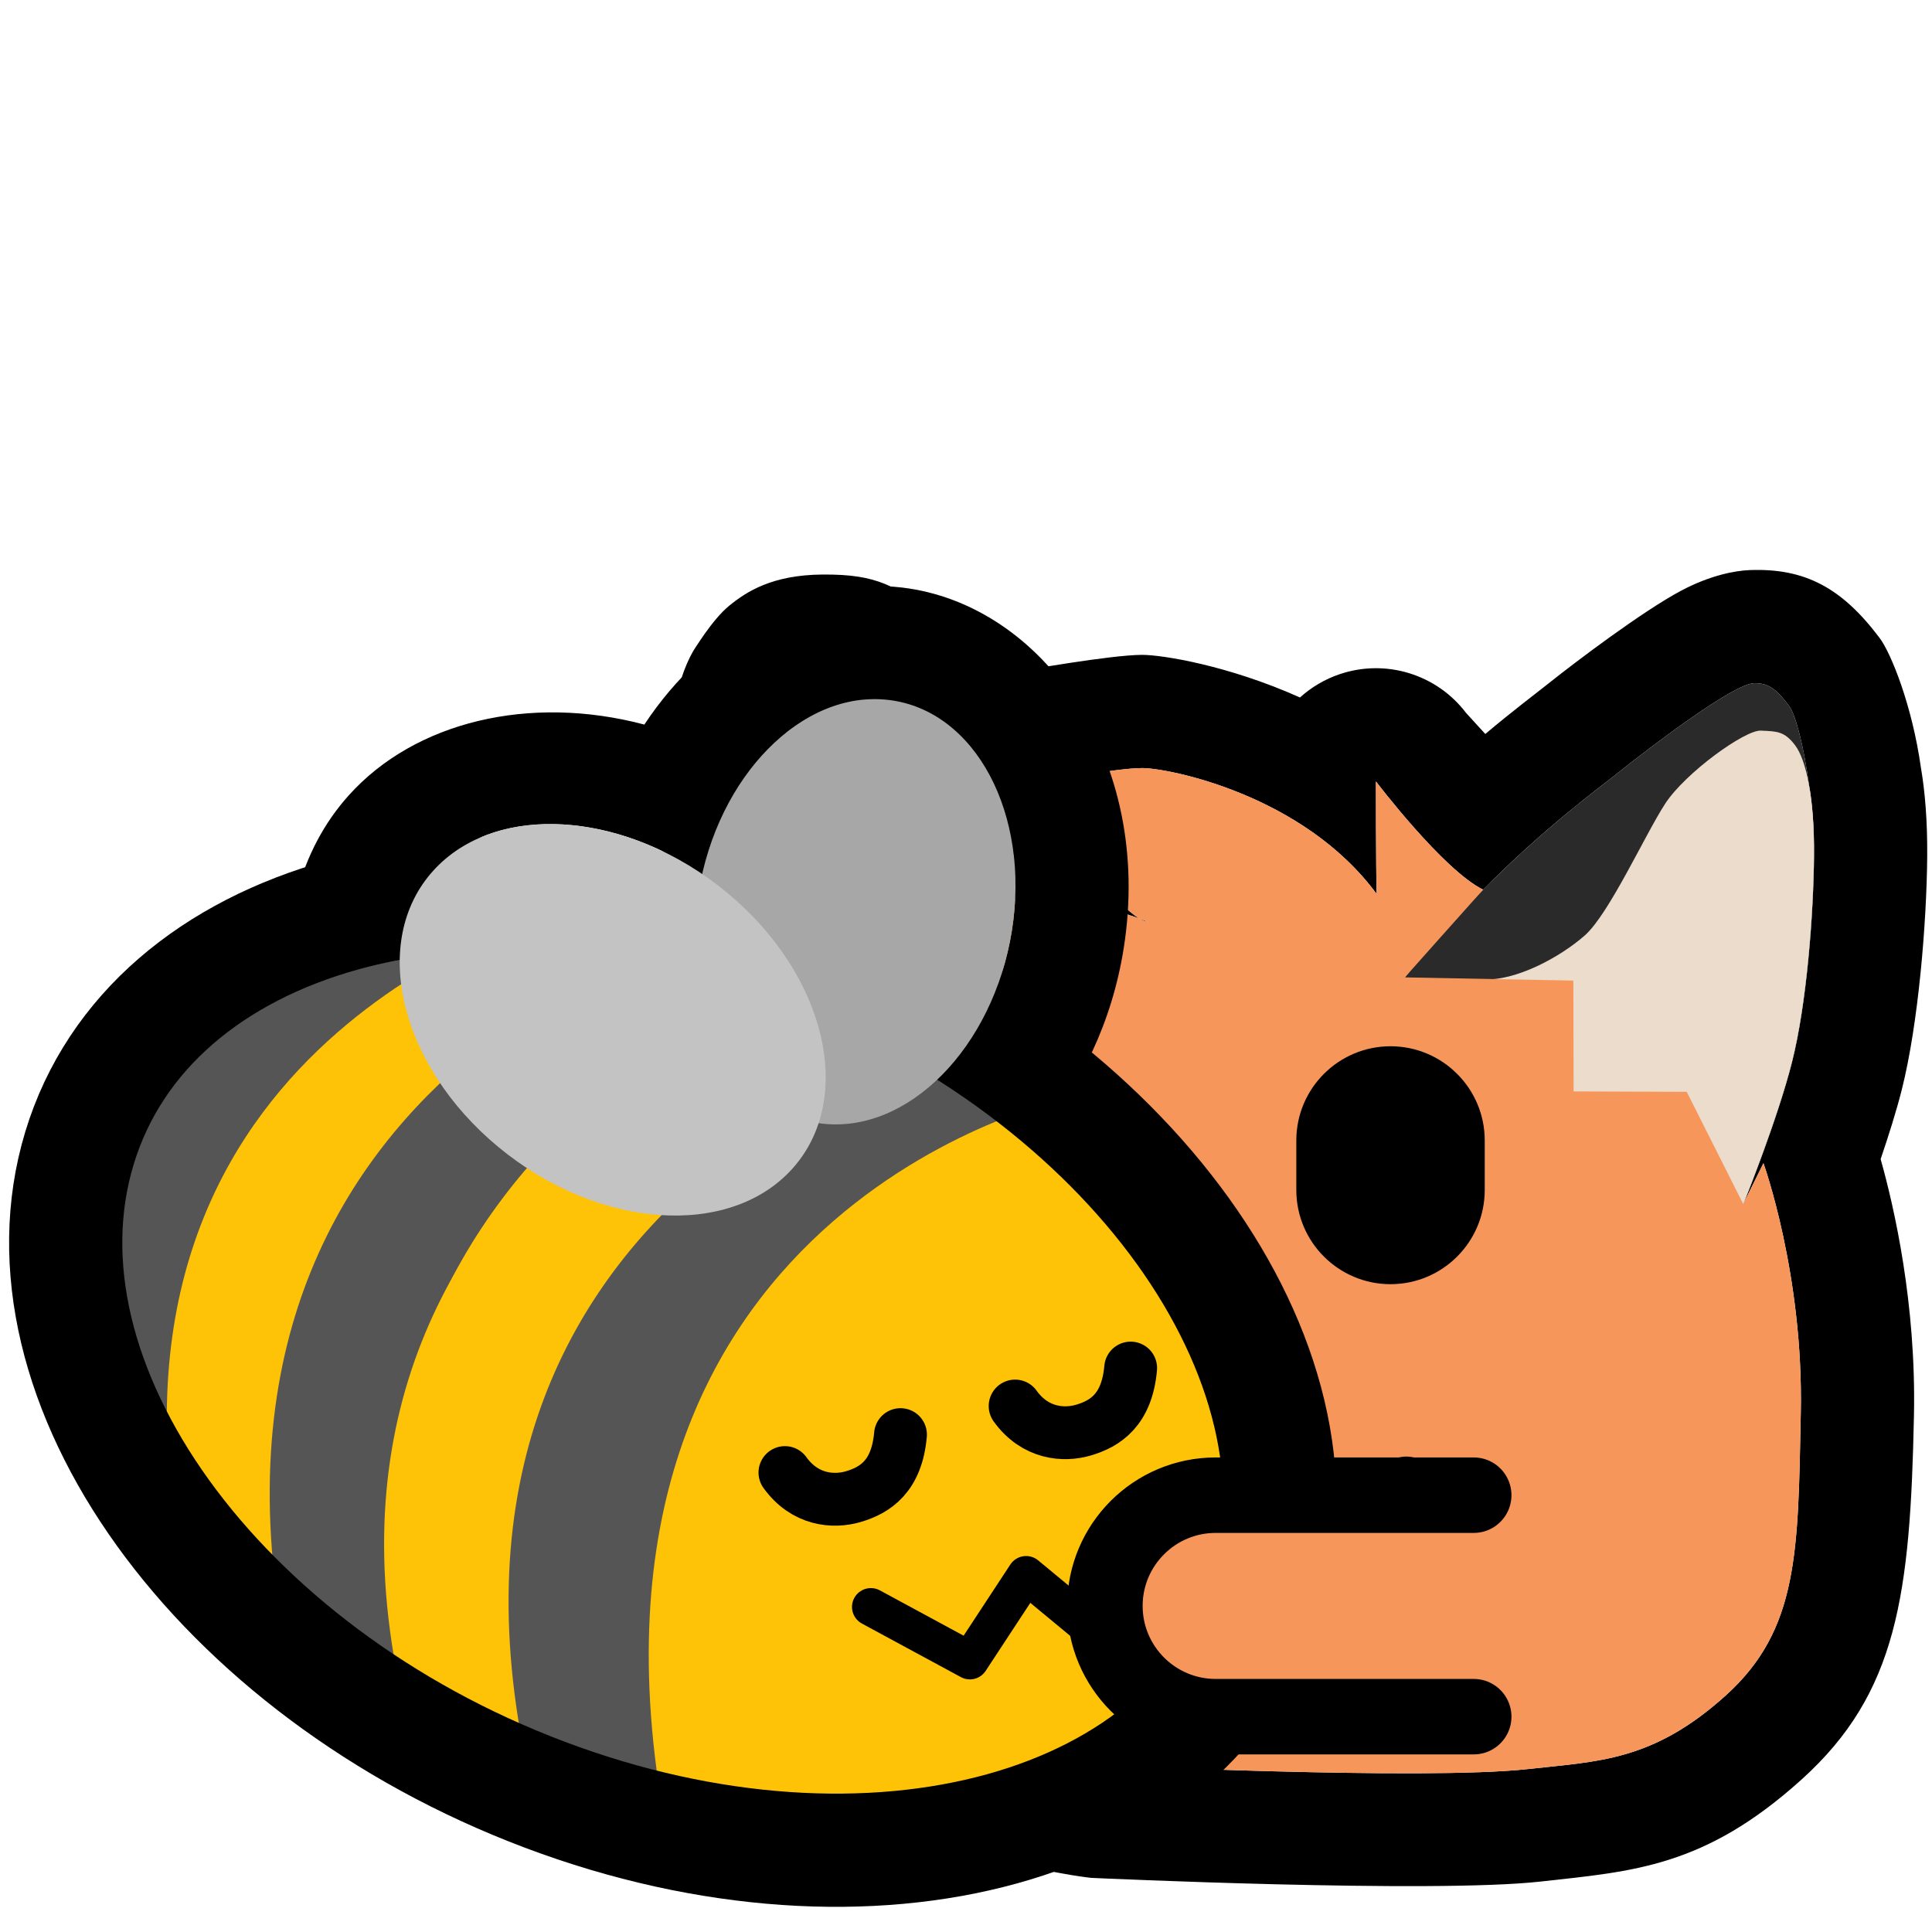 <?xml version="1.0" encoding="UTF-8" standalone="no"?>
<!DOCTYPE svg PUBLIC "-//W3C//DTD SVG 1.1//EN" "http://www.w3.org/Graphics/SVG/1.1/DTD/svg11.dtd">
<svg width="100%" height="100%" viewBox="0 0 256 256" version="1.1" xmlns="http://www.w3.org/2000/svg" xmlns:xlink="http://www.w3.org/1999/xlink" xml:space="preserve" xmlns:serif="http://www.serif.com/" style="fill-rule:evenodd;clip-rule:evenodd;stroke-linecap:round;stroke-linejoin:round;stroke-miterlimit:5;">
    <rect id="neofox_hug_bee" x="0" y="0" width="256" height="256" style="fill:none;"/>
    <g id="Fox">
        <path id="Outline" d="M93.969,153.273C91.852,144.762 89.834,125.409 89.099,114.24C88.401,103.629 89.039,95.69 89.702,92.277C90.403,88.666 91.69,86.44 92.427,85.349C92.222,85.653 91.854,86.29 91.854,86.29C91.854,86.29 94.351,82.108 96.623,80.261C98.902,78.408 102.297,76.18 108.98,76.129C116.446,76.073 118.408,77.699 124.29,81.476C126.136,82.662 129.474,85.897 132.987,89.55C133.747,89.272 134.531,89.054 135.333,88.901C135.333,88.901 147.166,86.773 151.348,86.773C153.976,86.773 162.698,88.144 172.256,92.419C173.756,91.061 175.544,89.994 177.547,89.322C183.654,87.272 190.388,89.35 194.277,94.485L196.809,97.256C200.57,94.094 203.518,91.892 205.212,90.539C208.721,87.735 217.713,80.939 222.816,78.239C226.611,76.231 229.901,75.613 231.84,75.539C239.196,75.26 244.091,77.915 249.076,84.558C250.555,86.53 253.37,93.45 254.533,101.731C255.063,104.822 255.406,108.758 255.365,113.52C255.29,122.324 254.196,135.65 252.008,144.342C251.29,147.195 250.253,150.482 249.194,153.587C251.015,160.058 253.909,172.784 253.61,187.499C253.126,211.387 251.389,224.338 238.755,235.76C225.876,247.404 216.463,247.947 204.151,249.315C189.726,250.917 144.893,248.841 144.893,248.841C144.766,248.835 144.639,248.828 144.512,248.818C144.512,248.818 117.339,246.005 105.194,229.624C94.357,215.008 88.616,206.008 87.986,188.384C87.543,176.001 89.938,163.723 93.969,153.273ZM150.951,121.703C149.129,121.028 145.152,119.793 139.429,119.319C135.461,114.66 131.728,110.312 130.037,108.433C125.606,103.512 118.973,95.889 116.185,94.098C113.396,92.307 112.633,91.102 109.093,91.129C105.554,91.156 105.572,92.687 104.854,93.75C104.135,94.813 103.347,102.315 104.067,113.255C104.787,124.195 106.67,143.74 108.751,150.483C109.151,151.779 109.596,152.882 110.053,153.817C105.463,163.405 102.537,175.565 102.976,187.848C103.481,201.97 108.56,208.978 117.243,220.69C125.927,232.402 145.619,233.859 145.619,233.859C145.619,233.859 188.65,235.944 202.496,234.406C211.76,233.377 219.005,233.394 228.695,224.633C238.386,215.872 238.242,205.516 238.614,187.195C238.985,168.873 233.666,154.13 233.666,154.13L231.069,159.38C231.61,158.032 235.656,147.853 237.462,140.68C239.398,132.986 240.299,121.184 240.366,113.391C240.398,109.598 240.146,106.483 239.714,104.065C239.038,99.079 237.962,94.738 237.078,93.56C235.651,91.66 234.514,90.448 232.409,90.528C229.575,90.636 218.388,99.211 214.574,102.258C211.652,104.592 204.71,109.612 196.39,118.025C196.44,117.969 196.483,117.922 196.517,117.885C191.185,115.245 182.32,103.542 182.32,103.542C182.32,103.542 182.313,114.852 182.414,118.456C172.68,105.262 154.8,101.773 151.348,101.773C147.897,101.773 138.146,103.635 138.146,103.635C136.664,105.253 146.531,118.996 150.951,121.703C151.692,121.977 152.076,122.159 152.076,122.159C151.764,122.127 151.384,121.968 150.951,121.703ZM186.17,129.485C186.172,129.492 186.174,129.501 186.177,129.509L186.149,129.508L186.17,129.485ZM230.981,159.526L230.996,159.528L230.989,159.543L230.981,159.526Z"/>
        <g id="Left-ear" serif:id="Left ear">
            <path id="Outer" d="M231.009,159.529C231.009,159.529 235.525,148.374 237.462,140.68C239.398,132.986 240.299,121.184 240.366,113.391C240.433,105.598 238.504,95.461 237.078,93.56C235.651,91.66 234.514,90.448 232.409,90.528C229.575,90.636 218.388,99.211 214.574,102.258C210.511,105.503 198.673,113.943 186.168,129.477C187.256,133.671 215.016,157.899 231.009,159.529Z" style="fill:rgb(42,42,42);"/>
            <path id="Inner" d="M231.009,159.529C231.009,159.529 235.525,148.374 237.462,140.68C239.398,132.986 240.299,121.184 240.366,113.391C240.433,105.598 239.296,100.666 237.87,98.765C236.444,96.864 235.419,96.907 233.314,96.811C231.209,96.714 223.309,102.401 220.645,106.492C217.982,110.583 213.224,121.097 209.995,123.947C206.767,126.796 200.82,130.065 196.378,129.767C197.466,133.961 215.016,157.899 231.009,159.529Z" style="fill:rgb(235,220,204);"/>
        </g>
        <path id="Right-ear" serif:id="Right ear" d="M152.904,135.224C152.904,135.224 134.467,113.355 130.037,108.433C125.606,103.512 118.973,95.889 116.185,94.098C113.396,92.307 112.633,91.102 109.093,91.129C105.554,91.156 105.572,92.687 104.854,93.75C104.135,94.813 103.347,102.315 104.067,113.255C104.787,124.195 106.67,143.74 108.751,150.483C110.832,157.225 114.119,158.727 114.119,158.727L152.904,135.224Z" style="fill:rgb(42,42,42);"/>
        <path id="Body" d="M202.496,234.406C188.65,235.944 145.619,233.859 145.619,233.859C145.619,233.859 125.927,232.402 117.243,220.69C108.56,208.978 103.481,201.97 102.976,187.848C102.472,173.725 106.415,159.765 112.222,149.691C118.029,139.617 129.121,129.446 136.497,129.78C132.242,128.289 120.929,125.287 115.431,125.819C116.894,124.842 124.899,119.007 135.417,119.131C145.934,119.256 152.076,122.159 152.076,122.159C148.57,121.8 136.519,105.412 138.146,103.635C138.146,103.635 147.897,101.773 151.348,101.773C154.8,101.773 172.68,105.262 182.414,118.456C182.313,114.852 182.32,103.542 182.32,103.542C182.32,103.542 191.185,115.245 196.517,117.885C195.471,119.027 186.149,129.508 186.149,129.508L208.477,129.932L208.511,144.618L223.5,144.673L230.989,159.543L233.666,154.13C233.666,154.13 238.985,168.873 238.614,187.195C238.242,205.516 238.386,215.872 228.695,224.633C219.005,233.394 211.76,233.377 202.496,234.406Z" style="fill:rgb(247,150,91);"/>
        <g id="Face">
            <path id="Mouth" d="M186.349,197.002L171.363,212.346L156.092,197.071L144.926,212.347L137.058,197.136" style="fill:none;stroke:black;stroke-width:8px;"/>
            <path id="Nose" d="M148.449,180.256C148.449,183.389 150.992,185.933 154.125,185.933L158.282,185.933C161.415,185.933 163.958,183.389 163.958,180.256C163.958,177.124 161.415,174.58 158.282,174.58L154.125,174.58C150.992,174.58 148.449,177.124 148.449,180.256Z" style="fill:rgb(50,18,11);"/>
            <path id="Eye" d="M196.736,151.118L196.736,157.677C196.736,164.567 191.142,170.161 184.252,170.161C177.362,170.161 171.768,164.567 171.768,157.677L171.768,151.118C171.768,144.228 177.362,138.635 184.252,138.635C191.142,138.635 196.736,144.228 196.736,151.118Z"/>
        </g>
    </g>
    <g id="Bee">
        <path id="Wings-outline" serif:id="Wings outline" d="M117.671,163.06C117.191,163.682 116.685,164.289 116.152,164.881C103.374,179.095 76.549,180.17 56.466,163.537C35.819,146.436 33.081,119.995 46.218,105.381C54.979,95.636 70.166,91.975 85.38,96.01C93.709,83.393 107.056,76.354 119.567,77.857C138.121,80.086 152.879,100.58 148.895,125.661C145.772,145.322 132.25,159.448 117.671,163.06ZM108.473,148.825C108.602,148.844 108.732,148.861 108.862,148.877C120.32,150.253 131.621,138.796 134.081,123.307C136.541,107.819 129.236,94.127 117.778,92.75C106.948,91.449 96.26,101.612 93.043,115.807C80.407,107.253 65.054,106.866 57.374,115.409C49.011,124.711 52.892,141.1 66.034,151.984C79.176,162.869 96.635,164.155 104.997,154.853C106.597,153.073 107.748,151.035 108.473,148.825Z"/>
        <path id="Body1" serif:id="Body" d="M106.103,125.73C62.71,109.377 19.883,121.211 10.526,152.141C1.169,183.071 28.802,221.459 72.195,237.812C115.589,254.165 158.415,242.331 167.773,211.401C177.13,180.471 149.497,142.083 106.103,125.73Z" style="fill:rgb(254,194,7);"/>
        <g id="Stripes">
            <path d="M75.248,122.321C76.231,122.875 14.788,132.343 23.038,201.303C-25.748,118.355 73.562,115.663 75.248,122.321Z" style="fill:rgb(85,85,85);"/>
            <path d="M23.183,202.008C13.359,135.853 73.613,121.835 72.882,119.961L97.339,124.461C97.339,124.461 23.945,138.281 37.213,215.889L25.291,202.8" style="fill:rgb(254,194,7);"/>
            <path d="M54.078,228.958L37.34,215.863C24.003,138.167 98.322,121.461 98.327,121.49L111.874,126.746C111.99,126.746 36.134,149.455 54.078,228.958Z" style="fill:rgb(85,85,85);"/>
            <path d="M110.875,127.014L126.04,135.37C126.04,135.37 53.559,158.72 70.571,237.326L54.543,229.979C33.286,152.912 111.795,127.513 113.137,128.26" style="fill:rgb(254,194,7);"/>
            <path d="M129.12,136.301L141.107,145.56C141.107,145.56 72.991,160.291 88.165,241.844L70.571,237.326C51.117,156.675 127.081,137.621 129.12,136.301Z" style="fill:rgb(85,85,85);"/>
        </g>
        <path id="Body-outline" serif:id="Body outline" d="M106.103,125.73C62.71,109.377 19.883,121.211 10.526,152.141C1.169,183.071 28.802,221.459 72.195,237.812C115.589,254.165 158.415,242.331 167.773,211.401C177.13,180.471 149.497,142.083 106.103,125.73Z" style="fill:none;stroke:black;stroke-width:15px;stroke-miterlimit:1.5;"/>
        <g id="Wings">
            <path id="Back-wing" serif:id="Back wing" d="M117.778,92.75C106.319,91.374 95.019,102.831 92.559,118.319C90.099,133.808 97.404,147.5 108.862,148.877C120.32,150.253 131.621,138.796 134.081,123.307C136.541,107.819 129.236,94.127 117.778,92.75Z" style="fill:rgb(167,167,167);"/>
            <path id="Front-wing" serif:id="Front wing" d="M57.374,115.409C49.011,124.711 52.892,141.1 66.034,151.984C79.176,162.869 96.635,164.155 104.997,154.853C113.359,145.551 109.478,129.162 96.336,118.277C83.194,107.393 65.736,106.107 57.374,115.409Z" style="fill:rgb(195,195,195);"/>
        </g>
        <g id="Face1" serif:id="Face">
            <path id="Mouth1" serif:id="Mouth" d="M149.164,205.945L145.488,216.559L135.965,208.681L128.515,220.028L115.395,212.929" style="fill:none;stroke:black;stroke-width:5px;stroke-miterlimit:1.5;"/>
            <path id="Right-eye" serif:id="Right eye" d="M134.508,186.305C137.16,189.993 140.963,190.26 143.555,189.499C146.47,188.644 149.329,186.808 149.818,181.275" style="fill:none;stroke:black;stroke-width:7px;stroke-miterlimit:1.5;"/>
            <path id="Left-eye" serif:id="Left eye" d="M104.008,195.121C106.661,198.809 110.464,199.076 113.056,198.316C115.971,197.46 118.83,195.625 119.319,190.092" style="fill:none;stroke:black;stroke-width:7px;stroke-miterlimit:1.5;"/>
        </g>
    </g>
    <path id="Fox-arm" serif:id="Fox arm" d="M195.275,227.468L161.081,227.468C152.981,227.468 146.406,220.892 146.406,212.793C146.406,204.694 152.981,198.119 161.081,198.119L195.275,198.119" style="fill:rgb(247,150,91);stroke:black;stroke-width:10px;stroke-miterlimit:1.5;"/>
</svg>

